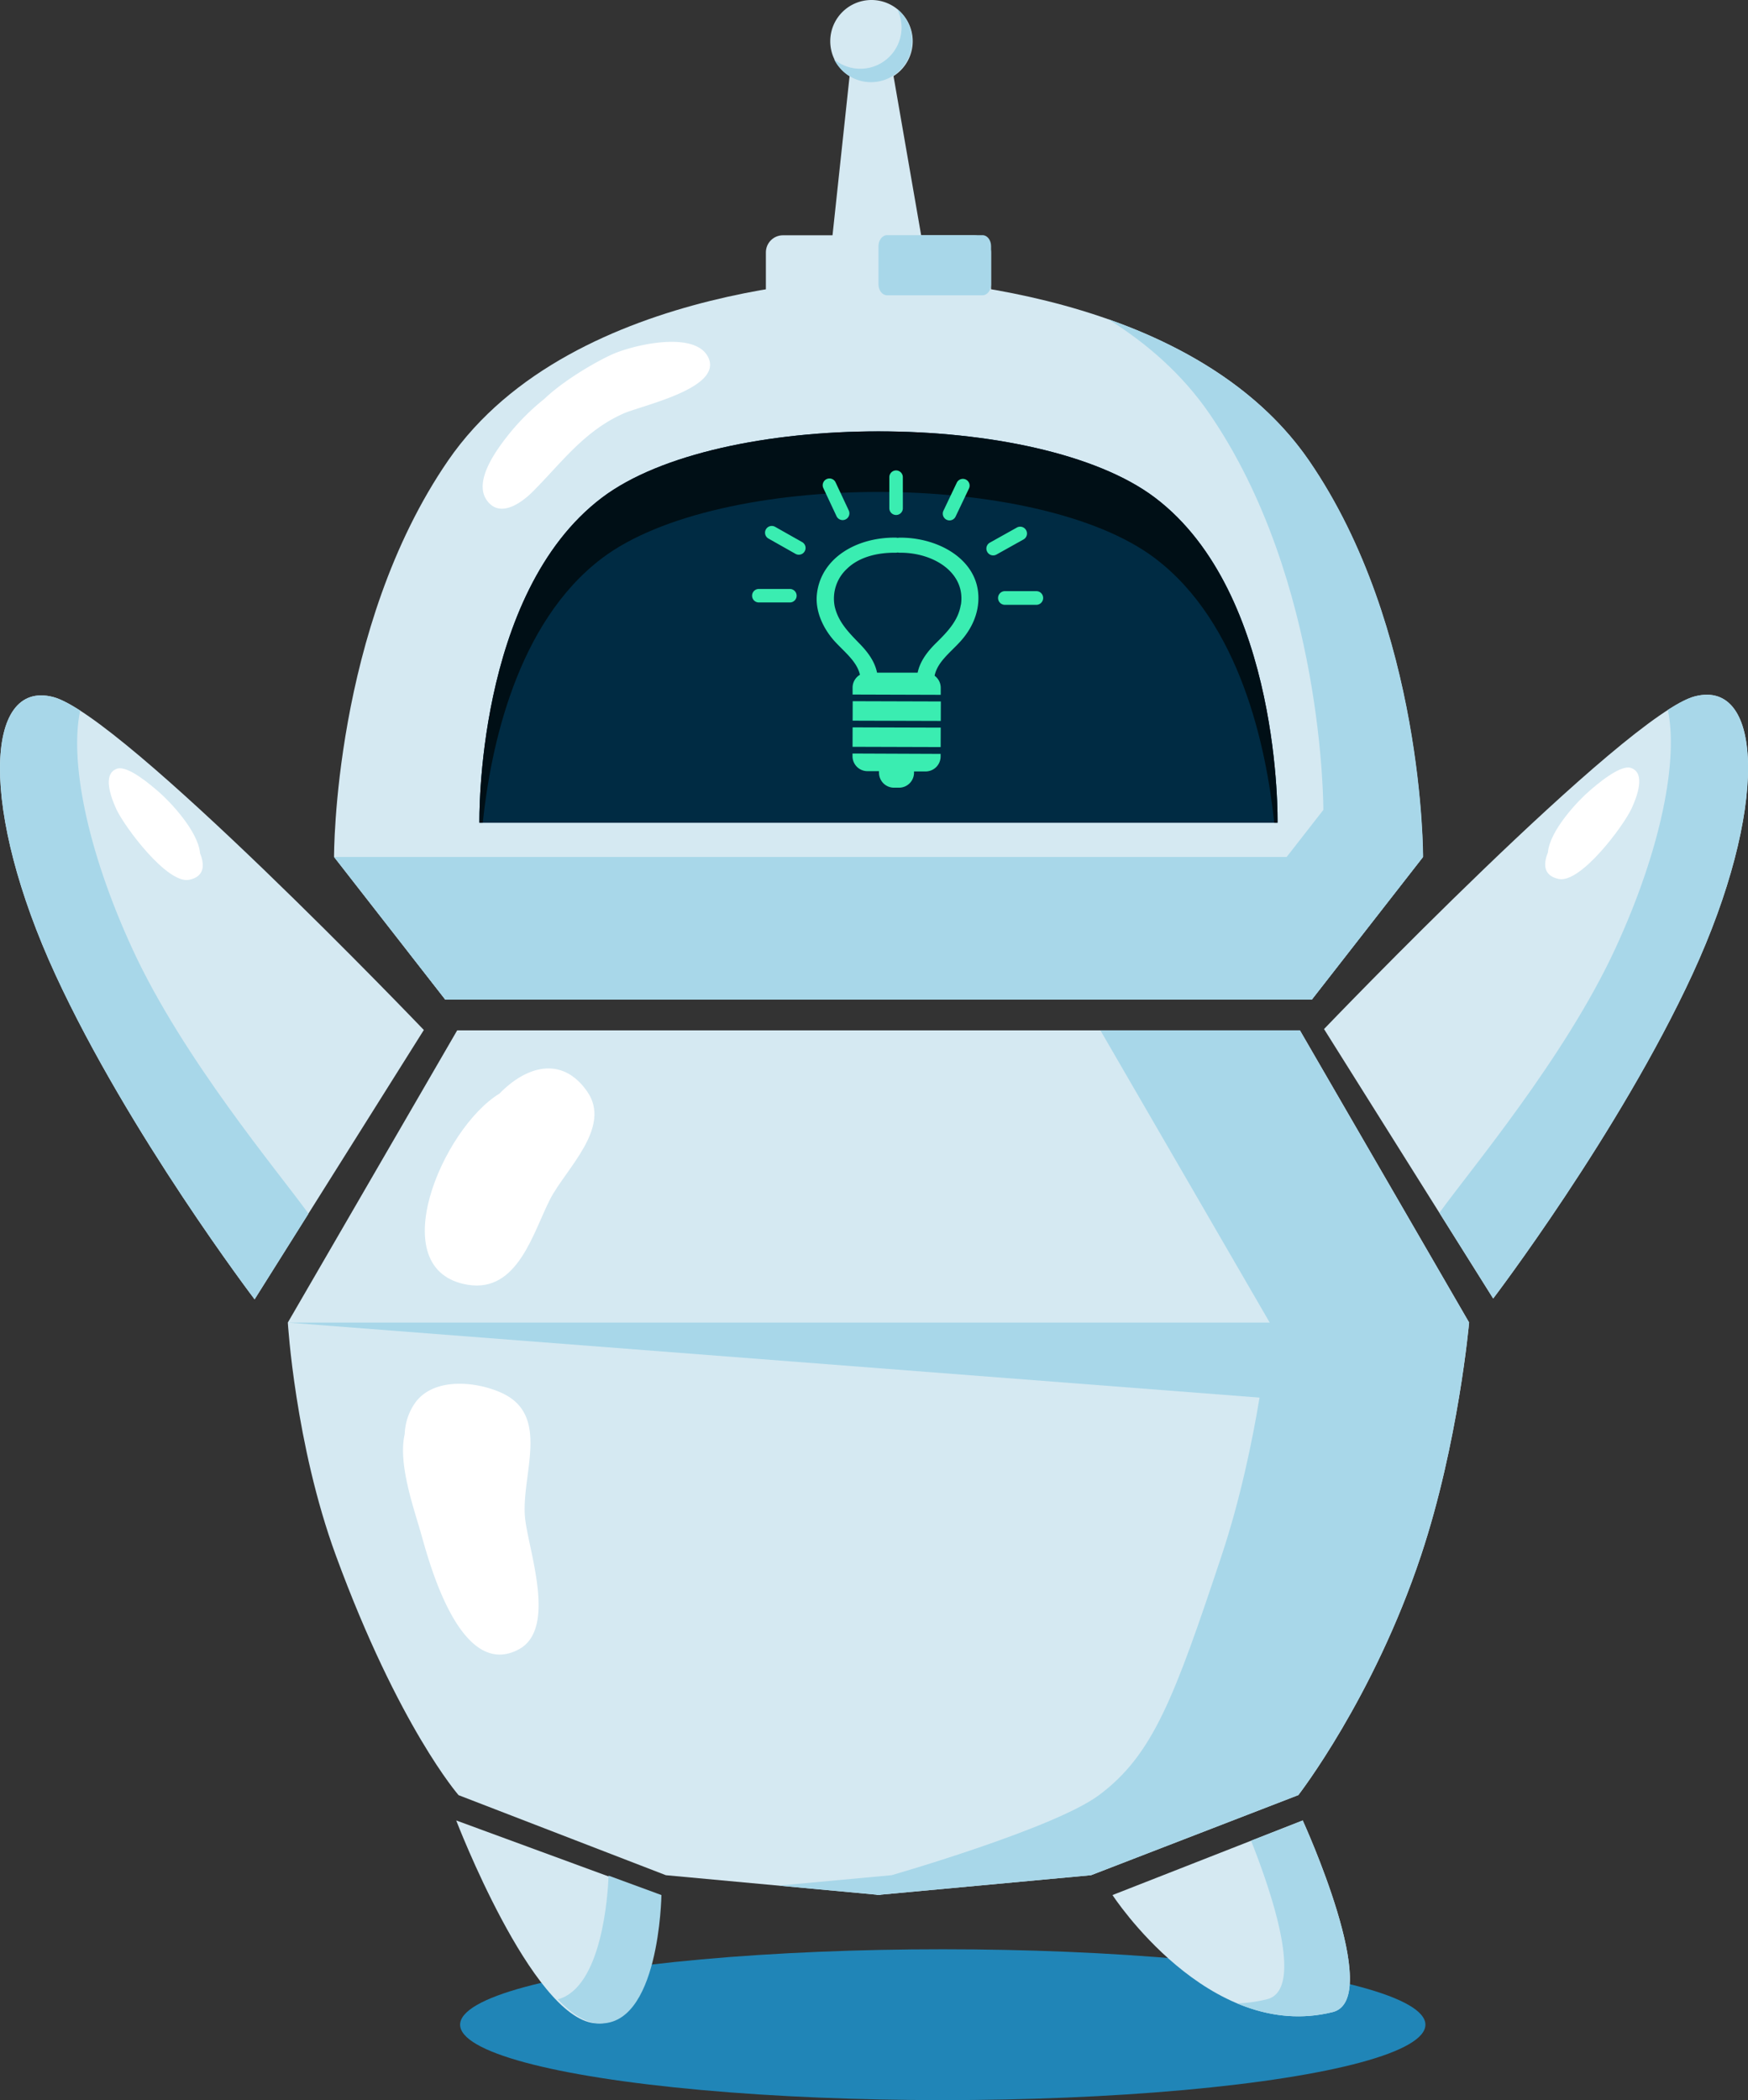<svg xmlns="http://www.w3.org/2000/svg" viewBox="0 0 636.04 763.79"><rect x="0" y="0" width="636.04" height="763.79" fill="#333333" stroke="none"/><defs><style>.cls-1{fill:#2085b7;}.cls-2{fill:#d5e9f2;}.cls-3{fill:#a8d7e9;}.cls-4{fill:#002b43;}.cls-5{fill:#000f16;}.cls-6{fill:#fff;}.cls-7{fill:#3aedb1;}</style></defs><g id="Layer_2" data-name="Layer 2"><g id="Layer_2-2" data-name="Layer 2"><ellipse class="cls-1" cx="343.04" cy="736.37" rx="175.62" ry="27.43"/><path class="cls-2" d="M476.27,167.51c-45.64-66.38-156.62-66.38-156.62-66.38s-111,0-156.61,66.38c-41.89,60.92-41.49,144.17-41.49,144.17L162,363.54H477.31l40.45-51.86S518.15,228.43,476.27,167.51Z"/><path class="cls-3" d="M476.33,167.51c-17.89-26-45.83-41.85-73.18-51.47,14.15,8.81,27,20,36.88,34.35,41.88,60.93,41.49,144.17,41.49,144.17l-40.45,51.86H148.71l13.35,17.12H477.37l40.45-51.86S518.22,228.43,476.33,167.51Z"/><path class="cls-4" d="M420.26,181c-42.52-32.15-158.69-32.15-201.22,0-46.16,34.91-44.6,118.24-44.6,118.24H464.86S466.43,215.9,420.26,181Z"/><path class="cls-5" d="M175.66,299.23c2.84-27.18,12.28-72.68,43.38-96.2,42.53-32.15,158.7-32.15,201.22,0,31.1,23.52,40.54,69,43.39,96.2h1.21s1.57-83.33-44.6-118.24c-42.52-32.15-158.69-32.15-201.22,0-46.16,34.91-44.6,118.24-44.6,118.24Z"/><rect class="cls-2" x="278.68" y="85.57" width="81.94" height="34.23" rx="6.22"/><polygon class="cls-2" points="301.15 102.16 310.49 15.04 322.93 15.04 338.15 102.68 301.15 102.16"/><path class="cls-2" d="M332.1,15a15,15,0,1,1-15-15A15,15,0,0,1,332.1,15Z"/><path class="cls-3" d="M326.45,3.29A15,15,0,0,1,303.52,21.6,15,15,0,1,0,326.45,3.29Z"/><polygon class="cls-3" points="162 363.54 477.31 363.54 517.76 311.68 121.55 311.68 162 363.54"/><path class="cls-3" d="M360.62,103.39c0,2.19-1.39,4-3.11,4H322.76c-1.71,0-3.11-1.77-3.11-4V89.53c0-2.19,1.4-4,3.11-4h34.75c1.72,0,3.11,1.77,3.11,4Z"/><path class="cls-6" d="M257.59,129.74c-5.06-9.67-27.92-4.14-35.39-.61-6.11,2.88-17.15,9.27-24.19,16a82.92,82.92,0,0,0-14.92,15.47c-3.61,4.85-10.41,14.84-6.05,21.21,4.8,7,12.9.93,16.92-3.11,10.47-10.53,18.51-21.81,32.71-28.22C233.65,147.37,263.55,141.14,257.59,129.74Z"/><path class="cls-2" d="M534.57,481,473,374.74H166.35L104.73,481s2.64,44.29,17.5,84.77c22.85,62.23,44.63,87.12,44.63,87.12L242.29,682,319,689.09v.13s.51-.07.68-.07.69.07.69.07v-.13L397,682l75.42-29.13s27.36-35.26,44.63-87.12C530.69,524.87,534.57,481,534.57,481Z"/><path class="cls-3" d="M473,374.74h-72.6L462,481s-3.88,43.85-17.5,84.77c-17.27,51.86-25,72.52-44.63,87.12C383.62,665,324.42,682,324.42,682l-41.07,3.78L319,689.09v.13s.51-.07.68-.07.69.07.69.07v-.13L397,682l75.42-29.13s27.36-35.26,44.63-87.12c13.62-40.92,17.5-84.77,17.5-84.77Z"/><polygon class="cls-3" points="104.73 481.02 534.57 481.02 517.82 512.89 104.73 481.02"/><path class="cls-6" d="M191,551.5c-1.22-15.42,9.3-36.68-8.3-44.83-9-4.18-24.32-5.9-31.32,3.09a21,21,0,0,0-4.12,11.79c-2.52,11,3.4,27.09,6.17,37,3.25,11.61,14.55,52.43,35.34,41.31C203,592.23,191.92,562.92,191,551.5Z"/><path class="cls-6" d="M213.63,396.93c-9.35-13.34-22.5-8.89-31.87.79-20.83,12.68-42.95,64.49-11.46,69.56,18.16,2.92,23.72-19.2,29.88-31.16C205.82,425.15,222.81,410,213.63,396.93Z"/><path class="cls-2" d="M481.77,374.26s109.86-114.61,135-121,26.64,41.36-.92,101c-26.75,57.9-72.54,118-72.54,118Z"/><path class="cls-3" d="M616.75,253.23c-2.51.64-5.87,2.36-9.88,4.94,3.8,17.85-2.14,50.08-19.11,86.82-18.36,39.75-53.06,80.85-64,96.1l19.57,31.18s45.79-60.11,72.54-118C643.39,294.59,641.87,246.8,616.75,253.23Z"/><path class="cls-6" d="M593.48,279.31c-4-1.38-12.69,6.25-15.17,8.37-4.14,3.54-14.41,14.37-15.08,22.37-1.86,4.57-1.39,8.49,3.91,9.62,8,1.72,23.64-19.32,26.57-25.68C595.54,290,599,281.18,593.48,279.31Z"/><path class="cls-2" d="M154.22,374.6S44.43,259.93,19.31,253.49s-26.66,41.35.87,101c26.71,57.92,72.46,118.06,72.46,118.06Z"/><path class="cls-3" d="M19.31,253.49c2.51.65,5.87,2.37,9.87,4.95-3.81,17.85,2.12,50.08,19.07,86.83,18.33,39.76,53,80.88,64,96.14L92.64,472.58S46.89,412.44,20.18,354.52C-7.35,294.84-5.81,247.05,19.31,253.49Z"/><path class="cls-6" d="M42.57,279.58c4-1.37,12.68,6.27,15.16,8.39,4.13,3.54,14.4,14.37,15.07,22.37,1.85,4.57,1.38,8.49-3.91,9.63-8,1.71-23.64-19.34-26.57-25.7C40.5,290.3,37.07,281.46,42.57,279.58Z"/><path class="cls-2" d="M166,662.09s27.37,71.4,50.3,73.74,23.59-46.61,23.59-46.61Z"/><path class="cls-3" d="M221.45,682.16c-.27,6.93-2.39,40.72-18.5,45,4.71,4.92,9.51,8.2,14.13,8.67,22.92,2.33,23.59-46.61,23.59-46.61Z"/><path class="cls-2" d="M404.8,689.22s35,53.8,80.12,42.56c18.87-4.71-10.89-69.69-10.89-69.69Z"/><path class="cls-3" d="M474,662.09l-18.78,7.36c7.56,19,19.52,54.24,5.81,57.66a51.58,51.58,0,0,1-10.88,1.51c10.45,4.38,22.2,6.28,34.74,3.16C503.79,727.07,474,662.09,474,662.09Z"/><path class="cls-7" d="M328.52,184.85a2.46,2.46,0,0,1-2.47,2.45h0a2.46,2.46,0,0,1-2.45-2.46l0-11.3a2.45,2.45,0,0,1,2.46-2.45h0a2.46,2.46,0,0,1,2.45,2.46Z"/><path class="cls-7" d="M287.42,214.2a2.47,2.47,0,0,1,2.45,2.47h0a2.46,2.46,0,0,1-2.47,2.44l-11.29,0a2.45,2.45,0,0,1-2.45-2.46h0a2.45,2.45,0,0,1,2.46-2.45Z"/><path class="cls-7" d="M291.88,197.16a2.44,2.44,0,0,1,.92,3.34h0a2.45,2.45,0,0,1-3.34.93l-9.84-5.56a2.45,2.45,0,0,1-.93-3.34h0a2.46,2.46,0,0,1,3.35-.93Z"/><path class="cls-7" d="M308.84,185.66a2.46,2.46,0,0,1-1.18,3.26h0a2.46,2.46,0,0,1-3.27-1.17l-4.8-10.23a2.46,2.46,0,0,1,1.18-3.27h0a2.46,2.46,0,0,1,3.27,1.18Z"/><path class="cls-7" d="M365.66,215a2.49,2.49,0,0,0-2.5,2.48h0a2.49,2.49,0,0,0,2.48,2.49l11.44,0a2.48,2.48,0,0,0,2.49-2.48h0A2.47,2.47,0,0,0,377.1,215Z"/><path class="cls-7" d="M360.17,197.36a2.46,2.46,0,0,0-.95,3.34h0a2.46,2.46,0,0,0,3.34,1l9.87-5.51a2.46,2.46,0,0,0,.95-3.34h0a2.46,2.46,0,0,0-3.34-1Z"/><path class="cls-7" d="M343.28,185.76a2.46,2.46,0,0,0,1.16,3.27h0a2.44,2.44,0,0,0,3.27-1.16l4.86-10.2a2.44,2.44,0,0,0-1.16-3.27h0a2.46,2.46,0,0,0-3.27,1.16Z"/><path class="cls-7" d="M356,216.84c-.4-13.27-14.29-21.35-28.54-21.3a4,4,0,0,0-.8.08,4.89,4.89,0,0,0-.8-.09c-14.41-.13-27.17,7.55-28.61,20.51-.68,6,2.08,12.26,6.28,17,3.61,4,8.24,7.41,9.38,12.37a5.43,5.43,0,0,0-2.68,4.67v2.52l32.07.1v-2.52a5.44,5.44,0,0,0-2.23-4.42c1-4.88,5.4-8.19,9-12.06C353.59,228.9,356.22,223,356,216.84Zm-6.4,3.12c-.89,5.62-4.69,9.68-8.87,13.78-3.36,3.29-5.95,6.76-6.83,10.9l-14.77,0c-.81-3.93-3.16-7.26-6.28-10.46-4.16-4.27-7.85-8-9.14-13.67a14.75,14.75,0,0,1,4.5-13.67c4.46-4.33,11.15-5.88,17.63-5.82a3.94,3.94,0,0,0,.8-.08,4.12,4.12,0,0,0,.81.08C339.78,200.94,351.47,208.33,349.64,220Z"/><rect class="cls-7" x="322.73" y="242.56" width="7.08" height="32.07" transform="translate(66.73 584.11) rotate(-89.83)"/><rect class="cls-7" x="322.71" y="252.08" width="7.07" height="32.06" transform="translate(57.18 593.57) rotate(-89.83)"/><path class="cls-7" d="M310.2,274.05V275a5.45,5.45,0,0,0,5.44,5.47h4.2V281a5.46,5.46,0,0,0,5.44,5.48h1.82a5.46,5.46,0,0,0,5.48-5.44v-.47h4.21a5.46,5.46,0,0,0,5.47-5.44v-.95Z"/></g></g></svg>